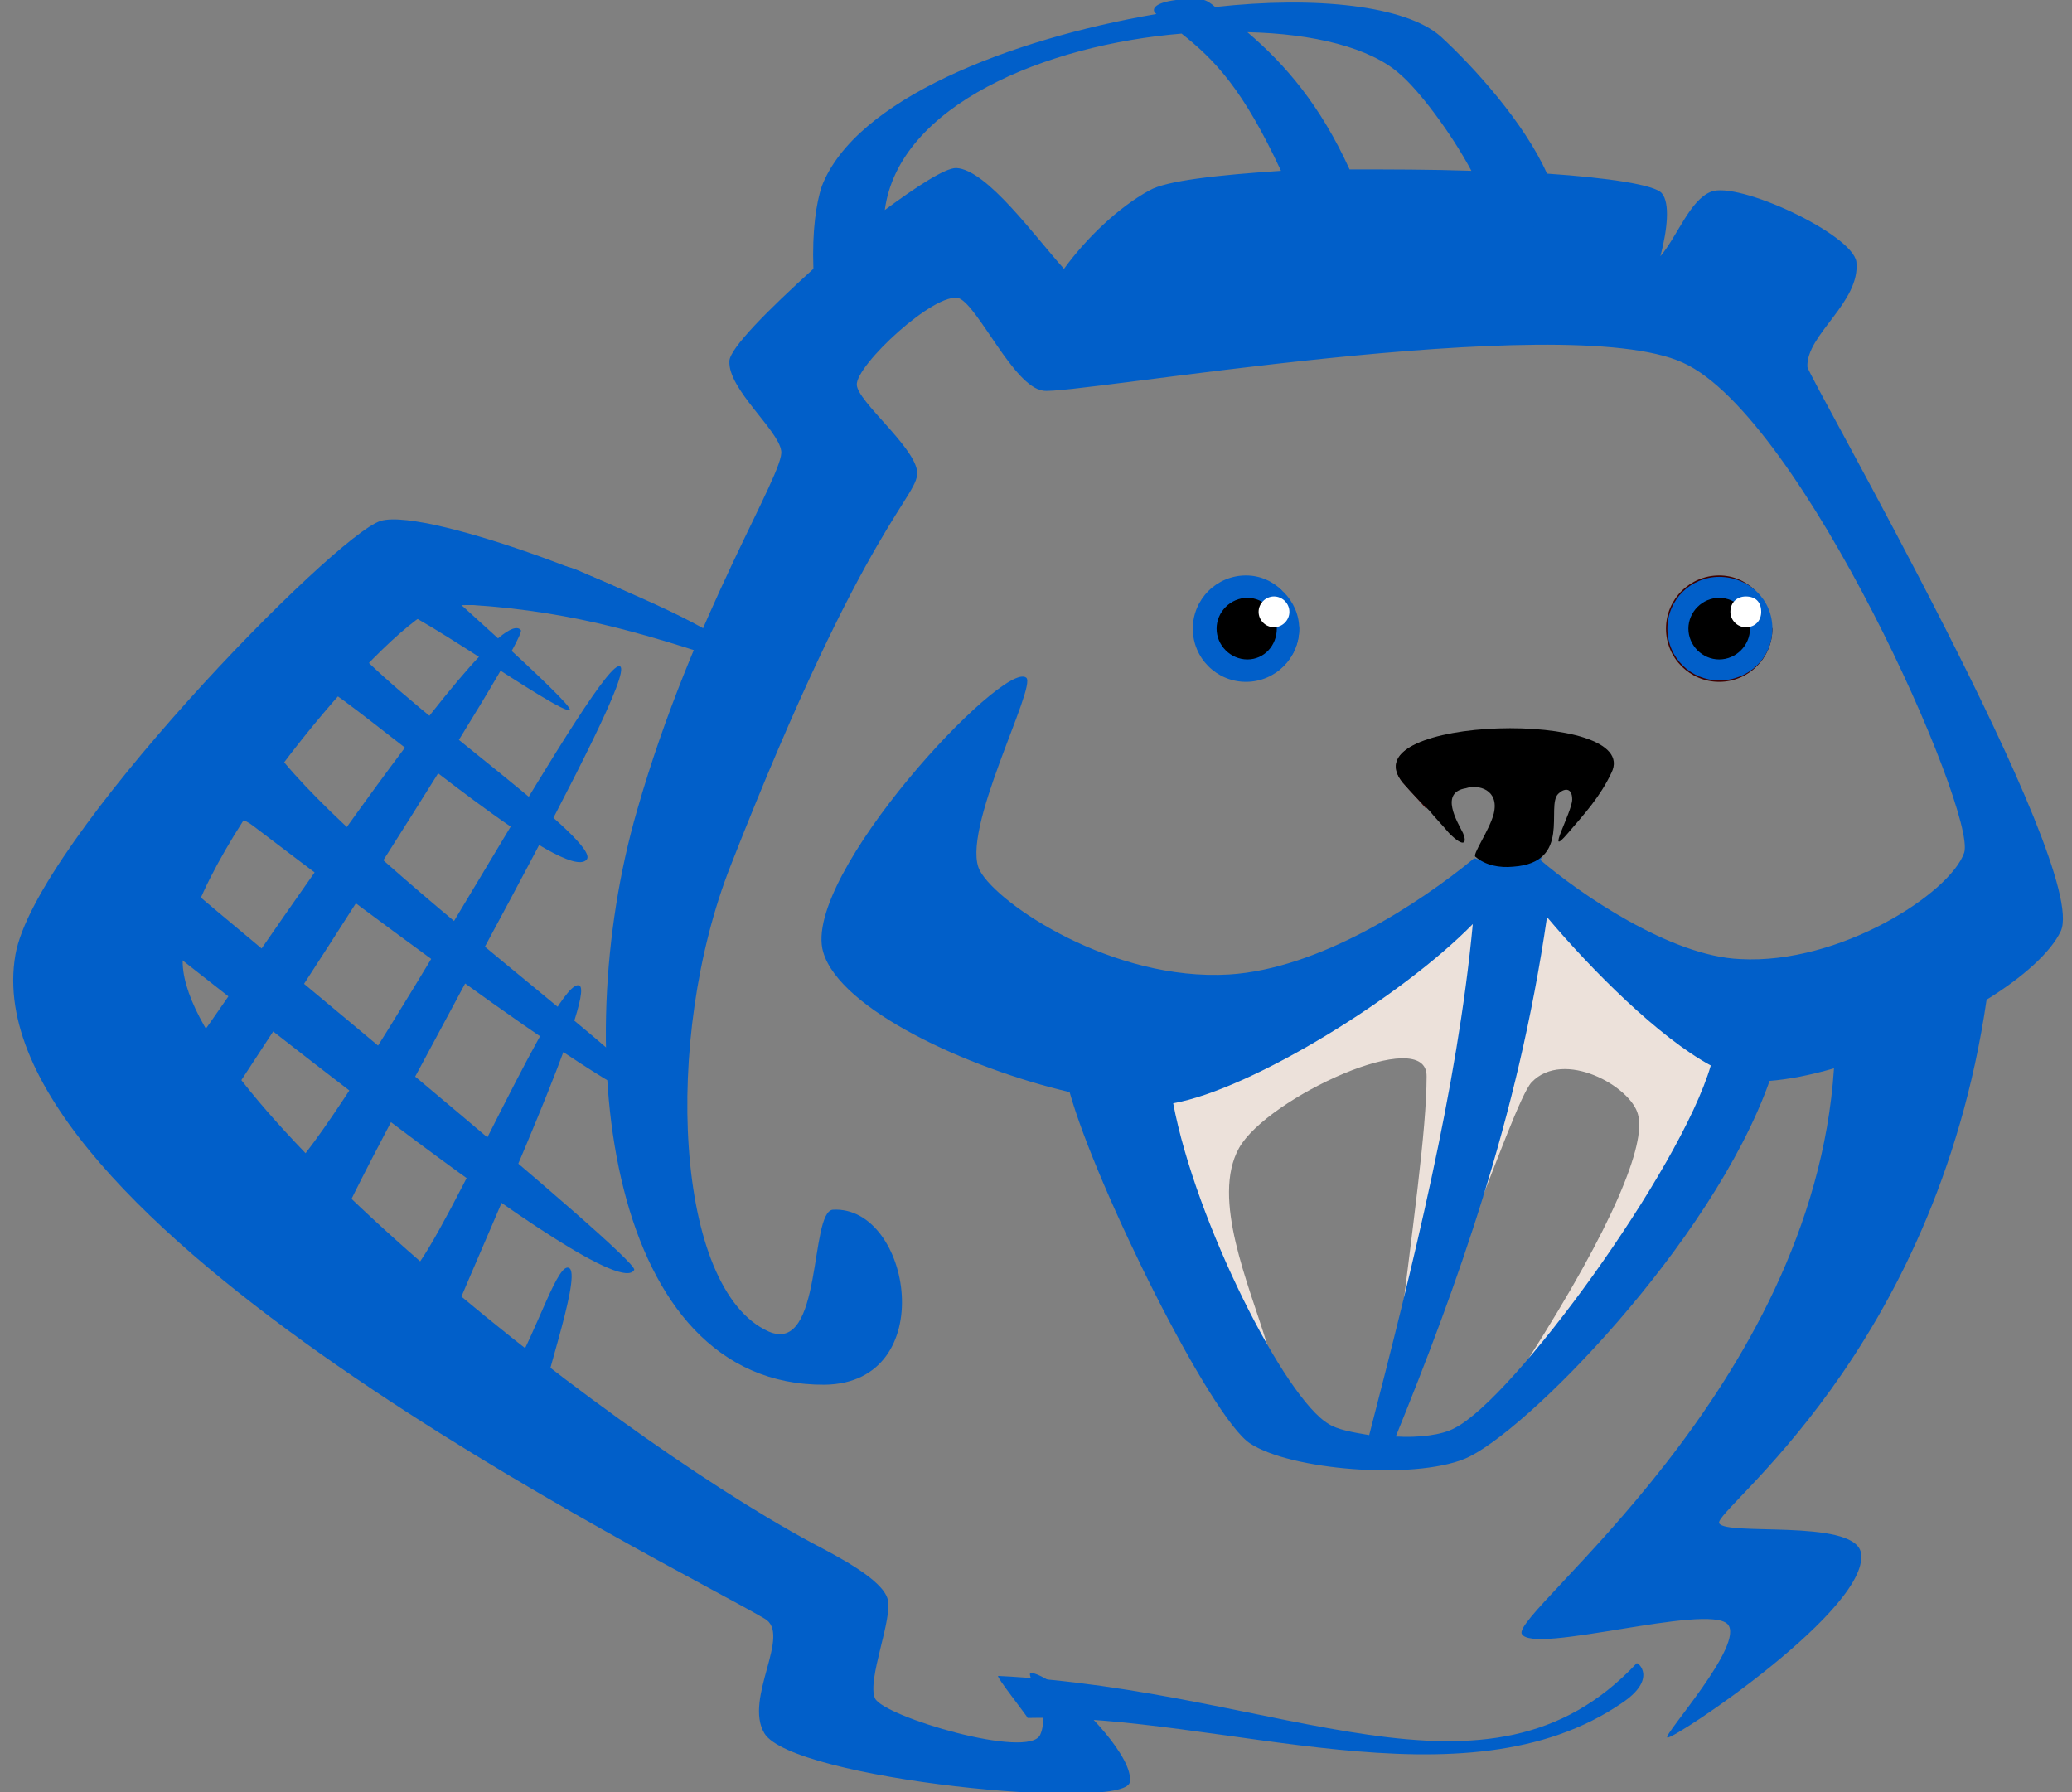 <svg version="1.2" xmlns="http://www.w3.org/2000/svg" viewBox="0 0 148 128" width="148" height="128">
	<rect x="0" y="0" width="148" height="128" fill="#808080" stroke="none"/>
	<title>Vertical-Light</title>
	<style>
		.s0 { fill: #015fc9 } 
		.s1 { fill: #ece1da } 
		.s2 { fill: #3e0000 } 
		.s3 { fill: #000000 } 
		.s4 { fill: #ffffff } 
	</style>
	<g id="Page-1">
		<g id="Vertical-Light">
			<path id="Fill-71" fill-rule="evenodd" class="s0" d="m73.4 122.7c13.8-0.3 31.2 6.7 42.5-1.1 2.5-1.7 1.1-2.9 1-2.8-10.7 11.4-25.2 1.9-45.6 0.9-0.2 0 2.1 2.9 2.1 3z"/>
			<path id="Fill-75" fill-rule="evenodd" class="s1" d="m105.5 63c0 1.1-12 7.5-15.6 9.2-3.4 1.6-6.7-2.4-8.1 1.2-2.5 6.2 7.9 21.6 8.7 22.6-1.3-4.3-4-10.4-2-14 2-3.6 13.5-8.9 13.4-5.1 0 3.8-1 10.7-2.2 20.6 2.5-0.1 8.2-18.6 9.7-20.2 2.3-2.4 7.1 0.3 7.6 2.3 0.6 2.1-1.8 8-7.8 17.4 2.3-1.9 12.5-11.6 14-16.8 2.3-8-5.2-12.3-9.3-14.8-1-0.6-7-2.4-8.4-2.4z"/>
			<path id="Fill-77" fill-rule="evenodd" class="s0" d="m82.5 20.2c-1.3 0.1 4.2-1.8 5.6-3 5.2-4.7 5.9-1.9 11-3.7 2.1-0.8 10.4 1.2 12.3 2.2 0.7 0.4 0.8 1.5 2.8 2.4 2.6 1.2 4.4 2.8 0.1 3.5-4.5 0.6-12.9 3.7-16.7 0.6-2.5-2-0.7 0.7-4.5 0.5-1.5-0.1-24.6-3.1-10.6-2.5z"/>
			<path id="Fill-78" fill-rule="evenodd" class="s0" d="m37.2 45c-2.1-2.5-23 29.8-24.8 31.6-4 3.9 1.9 5.9 8.7 11.6 12 9.9 9.8 9 18.4 13 0.1-0.1 0.1-0.2-0.7-0.9-0.4-0.4 2.7-8.9 1.9-9.7-0.8-0.7-2.3 4.4-4.1 7.4-1.7-1.5-4.2-4-4.1-4.3 2.7-6.5 10-22.6 8.9-23.3-1.5-0.9-9.3 17.5-12 20.5-0.9 1-3.4-0.4-4.2-1.3-0.5-0.5-1.3-1.3-0.8-2.5 4.3-9.2 21.2-38.6 19.9-39.5-1.3-0.9-16.2 26.7-22.5 34.8-2.1 2.8-4.9-1.9-6.2-2.8 1.9-2.7 22.2-34 21.6-34.6z"/>
			<path id="Fill-79" fill-rule="evenodd" class="s2" d="m100.2 55.9c0.6 0.7 1.2 1.3 1.7 1.9-0.6-1.6-0.6-3.4-0.1-4.9-1.8 0.6-2.7 1.6-1.6 3z"/>
			<path id="Fill-80" fill-rule="evenodd" class="s2" d="m124.7 42.1q0.4 0 0.7 0.1c-0.7-0.7-1.6-1.1-2.6-1.1-2.1 0-3.8 1.7-3.8 3.8 0 2.1 1.7 3.8 3.8 3.8 2.1 0 3.8-1.7 3.8-3.8q-0.1-0.2-0.1-0.3c-0.2 0.7-0.9 1.2-1.8 1.2-1 0-1.9-0.8-1.9-1.8 0-1.1 0.9-1.9 1.9-1.9z"/>
			<path id="Fill-81" fill-rule="evenodd" class="s0" d="m75.3 120.3c-0.5-0.4-1.5-0.9-1.7-0.8-0.3 0.2 1.5 2.6 0.7 4.4-0.8 1.8-11.2-1.3-11.8-2.6-0.6-1.3 1.3-5.7 0.9-7.1-0.4-1.4-3.5-3-5.4-4-15.6-8.4-46.4-33.2-44.9-42.2 1.4-8.4 15.1-23.9 18.2-24.6 3.2-0.8 15.5 1.3 15.8 0.4 0.3-1-16.4-7.6-19.9-6.6-3.3 1-24.7 22.9-26.1 31-3.3 19 46.9 43.5 53.5 47.4 2 1.1-1.5 5.7 0 8.2 2 3.3 25.6 5.6 26.1 3.5 0.3-1.7-3.2-5.4-5.4-7z"/>
			<path id="Fill-82" fill-rule="evenodd" class="s0" d="m147.2 66.5c-0.7 1.5-2.7 3.3-5.3 4.9-3.7 25.3-19.6 36.5-19.1 37.4 0.5 0.9 9.4-0.3 10.1 2 1 3.9-13.4 13.5-13.8 13.3-0.4-0.1 5.6-6.7 4.3-8.1-1.5-1.5-13.9 2.2-14.7 0.7-0.8-1.5 20.8-17.5 22.3-40.4-1.7 0.5-3.3 0.8-4.6 0.9-4.1 11.6-17.6 25.3-21.8 27-3.7 1.5-12.4 0.8-15.3-1.1-2.8-1.8-11-18.3-12.9-25.1-7.3-1.7-16.4-5.9-17.6-10-1.6-5.4 12.9-20.9 14.5-19.6 0.8 0.6-4.8 11.1-3.3 13.8 1.3 2.4 9.5 7.9 17.8 7.4 6.4-0.4 13.5-5 17.5-8.3 0.7 0.2 1.5 0.4 2.4 0.4 1 0 1.8-0.2 2.5-0.5q-0.1 0.1-0.2 0.2c2.8 2.4 9.3 6.9 14.3 7.1 7.1 0.4 15-4.7 16-7.6 0.9-2.9-11.6-31.2-20.1-35-8.5-3.9-43.9 2.4-45.7 2-2.1-0.3-4.6-6-6-6.6-1.7-0.5-7.4 4.8-7.3 6.2 0.1 1.2 4 4.3 4.3 6.1 0.3 1.8-3.5 3.2-13.3 28.2-4.9 12.4-4 30.3 2.7 33.3 3.9 1.7 2.9-8.6 4.6-8.7 5.6-0.3 7.7 12.4-0.6 12.5-15.4 0.1-18.4-23.7-13.4-41 4-14 10.6-24.2 10.3-25.7-0.2-1.5-3.8-4.4-3.7-6.4 0-0.9 2.8-3.7 6-6.6-0.1-2.7 0.2-4.7 0.6-5.9 2.4-6.2 13.4-10.5 23.9-12.3-0.4-0.3-0.2-0.8 1.4-1 1.8-0.2 2.1-0.1 2.8 0.5 7.2-0.8 13.6-0.1 16.1 2.1 2.4 2.2 6 6.2 7.6 9.8 4.4 0.3 7.7 0.8 8.2 1.4 0.6 0.7 0.4 2.6-0.1 4.5 1.2-1.4 2.1-4 3.6-4.6 1.9-0.8 10.1 3 10.4 5 0.3 2.9-3.6 5.2-3.5 7.5 0 0.6 20.2 35.7 18.1 40.3zm-42-0.5c-5.1 5.2-15.8 11.8-21.4 12.8 1.6 8.5 8 21.1 11.1 22.9 0.6 0.4 1.7 0.6 2.9 0.8 3.1-12 6.3-24.8 7.4-36.5zm7.6-46.5c-2-6.9-21.1-5.8-29.1 0.5 3.7-0.3 8.5-0.6 13.3-0.7 6.2-0.1 11.9 0.2 15.8 0.2zm-30.7-5.9c1.2-0.7 4.9-1.1 9.4-1.4-2.7-5.8-4.7-7.9-7.1-9.8-9.7 0.8-20.2 5.1-21.2 12.6 2.3-1.7 4.3-3 5.1-3 2.2 0.1 5.7 5 7.7 7.2 1.6-2.2 3.9-4.4 6.1-5.6zm7-11.3c2.7 2.3 5.2 5.2 7.3 9.8 2.9 0 5.8 0 8.7 0.1-1.5-2.8-3.8-5.8-5.1-6.9-2.1-1.9-6.2-2.9-10.9-3zm33.1 73.8c-3.7-2-8.5-6.8-11.7-10.6-2.1 14.5-6.5 26.5-10.8 37.1 1.6 0.1 3.3-0.1 4.2-0.6 4.2-2.1 16.1-18.4 18.3-25.9z"/>
			<path id="Fill-83" fill-rule="evenodd" class="s0" d="m91 42.1q0.3 0 0.6 0.1c-0.7-0.7-1.6-1.1-2.6-1.1-2.1 0-3.8 1.7-3.8 3.8 0 2.1 1.7 3.8 3.8 3.8 2.1 0 3.8-1.7 3.8-3.8q0-0.2-0.1-0.3c-0.2 0.6-0.7 1.1-1.3 1.2q-0.2 0-0.4 0c-1.1 0-1.9-0.8-1.9-1.8 0-0.6 0.2-1.1 0.6-1.5 0.3-0.3 0.8-0.4 1.3-0.4z"/>
			<path id="Fill-84" fill-rule="evenodd" class="s0" d="m122.8 48.6c2.1 0 3.8-1.6 3.8-3.7 0-2.1-1.7-3.7-3.8-3.7-2 0-3.7 1.6-3.7 3.7 0 2.1 1.7 3.7 3.7 3.7z"/>
			<path id="Fill-85" fill-rule="evenodd" class="s3" d="m122.8 47.1c1.2 0 2.2-1 2.2-2.2 0-1.2-1-2.2-2.2-2.2-1.2 0-2.2 1-2.2 2.2 0 1.2 1 2.2 2.2 2.2z"/>
			<path id="Fill-86" fill-rule="evenodd" class="s4" d="m124.7 44.8c0.7 0 1.1-0.5 1.1-1.1 0-0.7-0.4-1.1-1.1-1.1-0.6 0-1.1 0.4-1.1 1.1 0 0.6 0.5 1.1 1.1 1.1z"/>
			<path id="Fill-87" fill-rule="evenodd" class="s0" d="m89.1 48.6c2 0 3.7-1.6 3.7-3.7 0-2-1.7-3.7-3.7-3.7-2.1 0-3.8 1.7-3.8 3.7 0 2.1 1.7 3.7 3.8 3.7z"/>
			<path id="Fill-88" fill-rule="evenodd" class="s3" d="m89.1 47.1c1.2 0 2.1-1 2.1-2.2 0-1.2-0.9-2.2-2.1-2.2-1.2 0-2.2 1-2.2 2.2 0 1.2 1 2.2 2.2 2.2z"/>
			<path id="Fill-89" fill-rule="evenodd" class="s4" d="m91 44.8c0.6 0 1.1-0.5 1.1-1.1 0-0.6-0.5-1.1-1.1-1.1-0.6 0-1.1 0.5-1.1 1.1 0 0.6 0.5 1.1 1.1 1.1z"/>
			<path id="Fill-90" fill-rule="evenodd" class="s3" d="m105.4 61.2c-0.3-0.1 1-1.9 1.3-3.1 0.4-1.7-1.1-2.1-2-1.8-1.9 0.3-0.6 2.4-0.2 3.2 0.3 0.7 0.1 1.1-1 0-0.5-0.6-1-1.1-1.4-1.6-0.6-0.6-1.2-1.2-1.9-2-4-4.8 17.2-5.3 14.9-0.7-0.8 1.7-1.9 2.9-3.1 4.3-1.7 2 0.3-1.5 0.3-2.4 0-0.9-0.6-0.8-1-0.4-0.9 0.9 1 4.9-3.2 5.2-1 0.1-2-0.1-2.7-0.7z"/>
			<path id="Fill-91" fill-rule="evenodd" class="s0" d="m33.6 43.2c7.7 0.5 13 2.2 20.7 4.8-2.5-2.8-6.2-4.3-13.1-7.3-2.9-1.2-5.9 0.8-7.6 2.5z"/>
			<path id="Fill-92" fill-rule="evenodd" class="s0" d="m45.3 90.7c-1.6 2.9-32.3-22.4-34.5-23.8-4.8-3 1.6-8.9 7.1-15.9 9.6-12.3 4.3-4.9 11.8-10.7 0.1 0.1 11.3 10 11 10.4-0.5 0.5-12.4-8.1-13.1-7.4-1.3 1.4-2.5 2.8-2.3 3 4.6 4.9 17.7 13.9 16.6 15.1-1.5 1.7-14.3-9.3-18.1-11.9-3.2-2.3-4.6 3.5-4.1 4.2 6.2 8.1 28.2 23.7 27.1 24.9-1.1 1.2-20.3-13.2-28.7-19.6-2.8-2.2-3.7 3-4.8 4.2 2.4 2.2 32.4 26.7 32 27.5z"/>
		</g>
	</g>
</svg>